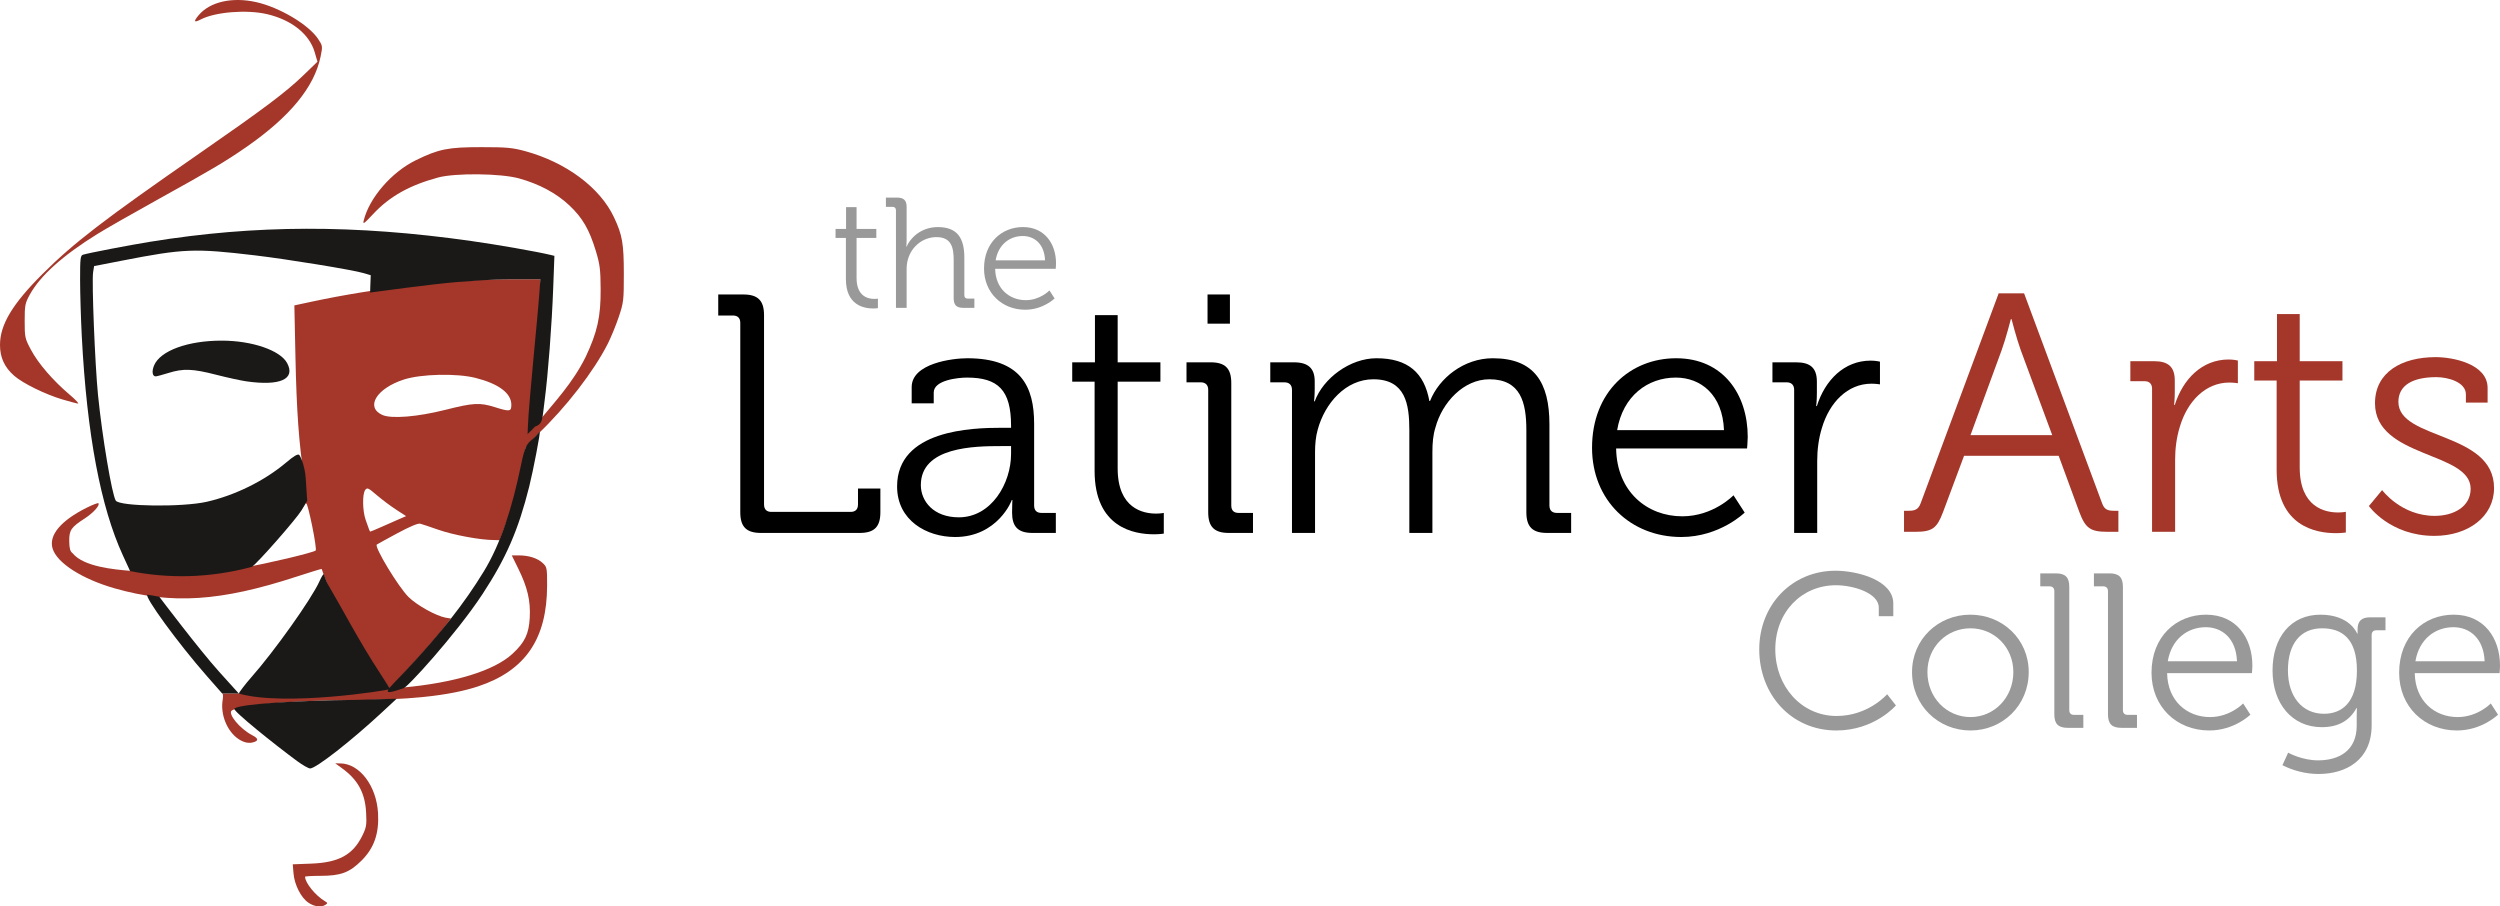 <svg xmlns="http://www.w3.org/2000/svg" aria-label="Latimer Arts College" role="img" viewBox="0 0 388.039 140.694"><g fill="#999"><path d="M131.298 43.328c0 4.09 2.848 4.553 4.26 4.553.414.0.706-.049.706-.049v-1.485s-.219.049-.56.049c-.925.0-2.751-.365-2.751-3.238v-6.232h3.067v-1.388h-3.067v-3.384h-1.631v3.384h-1.631v1.388h1.607z"/><path d="M139.067 47.783h1.655V41.916c0-.584.049-1.144.195-1.631.56-2.045 2.361-3.481 4.431-3.481 2.386.0 2.678 1.704 2.678 3.627v5.867c0 1.047.438 1.485 1.485 1.485h1.728v-1.436h-1.022c-.341.0-.536-.17-.536-.536v-5.819c0-3.019-1.071-4.747-4.114-4.747-2.751.0-4.382 1.875-4.845 3.043h-.049s.049-.438.049-.998v-5.186c0-.998-.438-1.436-1.485-1.436h-1.729v1.436h1.022c.341.0.536.195.536.536z"/><path d="M152.736 41.672c0 3.773 2.775 6.403 6.403 6.403 2.775.0 4.553-1.753 4.553-1.753l-.803-1.242s-1.436 1.509-3.676 1.509c-2.532.0-4.699-1.777-4.747-4.869h9.397s.049-.536.049-.828c0-3.043-1.753-5.648-5.137-5.648-3.287.0-6.038 2.41-6.038 6.427zm1.802-1.266c.414-2.459 2.191-3.773 4.212-3.773 1.802.0 3.36 1.242 3.457 3.773z"/></g><g><path d="M114.903 79.508c0 2.264.948 3.212 3.212 3.212h15.321c2.264.0 3.212-.948 3.212-3.212v-3.685h-3.475v2.474c0 .79-.421 1.158-1.158 1.158h-12.267c-.737.0-1.158-.368-1.158-1.158V48.919c0-2.264-.948-3.212-3.212-3.212h-3.896v3.264h2.264c.737.0 1.158.368 1.158 1.158z"/><path d="M139.243 75.507c0 5.265 4.58 7.845 9.003 7.845 6.634.0 8.845-5.739 8.792-5.739h.105s-.053.79-.053 1.948c0 2.159.895 3.159 3.159 3.159h3.633v-3.106h-2.211c-.737.0-1.158-.368-1.158-1.158V65.767c0-5.686-2.001-10.161-10.372-10.161-2.317.0-8.634.79-8.634 4.475v2.527h3.422v-1.685c0-1.948 3.843-2.317 5.16-2.317 4.844.0 6.844 1.948 6.844 7.476v.316h-1.474c-4.58.0-16.216.316-16.216 9.108zm3.685-.211c0-5.949 8.318-6.055 12.478-6.055h1.527v1.211c0 4.58-3.054 9.845-8.108 9.845-3.949.0-5.897-2.527-5.897-5.002z"/><path d="M169.899 73.085c0 8.845 6.16 9.845 9.213 9.845.895.0 1.527-.105 1.527-.105v-3.212s-.474.105-1.211.105c-2.001.0-5.949-.79-5.949-7.002v-13.478h6.634v-3.001h-6.634v-7.318h-3.527v7.318h-3.527v3.001h3.475z"/><path d="M187.428 50.236h3.475v-4.528h-3.475zm.105 29.272c0 2.264.948 3.212 3.212 3.212h3.738v-3.106h-2.211c-.737.0-1.158-.368-1.158-1.158V59.449c0-2.264-.948-3.212-3.212-3.212h-3.738v3.106h2.211c.737.0 1.158.421 1.158 1.158z"/><path d="M200.535 82.72h3.58V70.189c0-1.211.105-2.422.421-3.527 1.106-4.054 4.317-7.792 8.634-7.792 5.002.0 5.581 3.896 5.581 7.897v15.953h3.58V70.189c0-1.421.105-2.685.474-3.843 1.053-3.896 4.37-7.476 8.371-7.476 4.844.0 5.739 3.58 5.739 7.897v12.741c0 2.264.948 3.212 3.212 3.212h3.738v-3.106h-2.211c-.737.0-1.158-.368-1.158-1.158V65.872c0-6.528-2.369-10.266-8.792-10.266-4.475.0-8.318 3.054-9.74 6.634h-.105c-.79-4.37-3.317-6.634-8.213-6.634-4.107.0-8.266 3.106-9.582 6.686h-.105s.105-.842.105-1.895v-1.211c0-2.001-1-2.948-3.212-2.948h-3.685v3.106h2.211c.737.0 1.158.421 1.158 1.158z"/><path d="M247.11 69.505c0 8.161 6.002 13.847 13.847 13.847 6.002.0 9.845-3.791 9.845-3.791l-1.737-2.685s-3.106 3.264-7.95 3.264c-5.475.0-10.161-3.843-10.266-10.53h20.322s.105-1.158.105-1.79c0-6.581-3.791-12.214-11.109-12.214-7.107.0-13.057 5.212-13.057 13.899zm3.896-2.738c.895-5.317 4.738-8.161 9.108-8.161 3.896.0 7.266 2.685 7.476 8.161z"/><path d="M278.479 82.72h3.58V71.558c0-1.685.211-3.475.737-5.16 1.158-3.896 3.949-6.844 7.687-6.844.684.0 1.316.105 1.316.105v-3.527s-.684-.158-1.421-.158c-4.159.0-7.108 3.054-8.371 7.055h-.105s.105-.895.105-2.001v-1.79c0-2.106-1-3.001-3.212-3.001h-3.685v3.106h2.211c.737.0 1.158.421 1.158 1.158z"/></g><g fill="#a5372a"><path d="M295.533 82.545h1.737c2.632.0 3.369-.526 4.317-3.054l3.264-8.74h14.689l3.212 8.74c.948 2.527 1.737 3.054 4.37 3.054h1.685v-3.264h-.632c-1.0.0-1.527-.158-1.895-1.158l-12.109-32.589h-3.949l-12.109 32.589c-.369 1-.948 1.158-1.895 1.158h-.684zM305.852 67.54l4.844-13.215c.632-1.737 1.421-4.791 1.421-4.791h.105s.79 3.054 1.421 4.791l4.896 13.215z"/><path d="M334.032 82.545h3.58V71.383c0-1.685.211-3.475.737-5.16 1.158-3.896 3.949-6.844 7.687-6.844.684.0 1.316.105 1.316.105v-3.527s-.684-.158-1.421-.158c-4.159.0-7.107 3.054-8.371 7.055h-.105s.105-.895.105-2.001v-1.79c0-2.106-1-3.001-3.212-3.001h-3.685v3.106h2.211c.737.0 1.158.421 1.158 1.158z"/><path d="M353.371 72.91c0 8.845 6.16 9.845 9.213 9.845.895.0 1.527-.105 1.527-.105v-3.212s-.474.105-1.211.105c-2.001.0-5.949-.79-5.949-7.002v-13.478h6.634v-3.001h-6.634v-7.318h-3.527v7.318h-3.527v3.001h3.475z"/><path d="M367.688 78.544s3.264 4.633 10.161 4.633c5.265.0 9.266-3.001 9.266-7.423.0-8.792-14.847-7.423-14.847-13.373.0-2.58 2.211-3.843 5.897-3.843 1.737.0 4.58.737 4.58 2.685v1.264h3.369v-2.264c0-3.738-5.37-4.791-8.055-4.791-5.317.0-9.424 2.369-9.424 7.16.0 8.529 14.847 7.476 14.847 13.267.0 2.79-2.632 4.212-5.581 4.212-5.212.0-8.161-4.001-8.161-4.001z"/></g><g fill="#999"><path d="M273.063 100.796c0 6.992 4.945 12.585 11.971 12.585 5.934.0 9.243-3.888 9.243-3.888l-1.364-1.739s-2.899 3.377-7.844 3.377c-5.457.0-9.516-4.604-9.516-10.334.0-5.798 4.093-9.959 9.413-9.959 2.763.0 6.651 1.228 6.651 3.479v1.33h2.251V93.668c0-3.615-5.559-5.082-8.97-5.082-6.753.0-11.835 5.286-11.835 12.21z"/><path d="M296.779 104.309c0 5.184 4.059 9.072 9.072 9.072 4.979.0 9.038-3.888 9.038-9.072.0-5.082-4.059-8.902-9.072-8.902-4.979.0-9.038 3.82-9.038 8.902zm2.387.0c0-3.888 3.001-6.787 6.685-6.787 3.649.0 6.651 2.899 6.651 6.787.0 3.99-3.001 6.992-6.651 6.992-3.683.0-6.685-3.001-6.685-6.992z"/><path d="M318.865 110.891c0 1.467.614 2.08 2.08 2.08h2.421v-2.012h-1.432c-.477.0-.75-.239-.75-.75V91.076c0-1.467-.614-2.08-2.08-2.08h-2.421v2.012h1.432c.477.0.75.273.75.75z"/><path d="M327.191 110.891c0 1.467.614 2.08 2.08 2.08h2.422v-2.012h-1.433c-.477.0-.75-.239-.75-.75V91.076c0-1.467-.614-2.08-2.08-2.08h-2.421v2.012h1.433c.477.0.75.273.75.75z"/><path d="M333.949 104.411c0 5.286 3.888 8.97 8.97 8.97 3.888.0 6.378-2.456 6.378-2.456l-1.125-1.739s-2.012 2.115-5.15 2.115c-3.547.0-6.582-2.49-6.651-6.821h13.165s.068-.75.068-1.16c0-4.263-2.456-7.913-7.196-7.913-4.604.0-8.458 3.377-8.458 9.004zm2.524-1.774c.58-3.445 3.07-5.286 5.9-5.286 2.524.0 4.707 1.739 4.843 5.286z"/><path d="M352.735 104.07c0 5.15 3.035 8.799 7.64 8.799 2.66.0 4.365-1.091 5.389-2.967h.068s-.034.58-.034 1.228v1.501c0 3.82-2.66 5.389-6.003 5.389-2.524.0-4.638-1.194-4.638-1.194l-.887 1.944c1.671.853 3.649 1.364 5.593 1.364 4.229.0 8.254-2.115 8.254-7.572V98.579c0-.511.273-.75.75-.75h1.398v-2.012h-2.387c-1.398.0-1.944.648-1.944 1.876v.648h-.068s-1.091-2.933-5.696-2.933c-4.604.0-7.435 3.513-7.435 8.663zm7.981 6.719c-3.377.0-5.593-2.66-5.593-6.753.0-4.093 1.944-6.514 5.286-6.514 3.035.0 5.423 1.535 5.423 6.548.0 5.048-2.387 6.719-5.116 6.719z"/><path d="M372.385 104.411c0 5.286 3.888 8.97 8.97 8.97 3.888.0 6.378-2.456 6.378-2.456l-1.125-1.739s-2.012 2.115-5.15 2.115c-3.547.0-6.582-2.49-6.651-6.821h13.165s.068-.75.068-1.16c0-4.263-2.456-7.913-7.196-7.913-4.604.0-8.458 3.377-8.458 9.004zm2.524-1.774c.58-3.445 3.07-5.286 5.9-5.286 2.524.0 4.707 1.739 4.843 5.286z"/></g><path fill="#a5372a" d="M47.872 140.114c-1.146-.772-2.167-2.781-2.314-4.554l-.117-1.405 2.874-.109c4.266-.161 6.47-1.368 7.924-4.34.634-1.296.693-1.661.586-3.62-.166-3.022-1.283-5.064-3.747-6.848l-1.041-.754.767.006c3.003.023 5.629 3.467 5.874 7.705.183 3.156-.601 5.42-2.548 7.365-1.89 1.888-3.236 2.386-6.443 2.386-1.284.0-2.334.063-2.334.141.0.94 1.626 2.938 3.093 3.801.416.245.427.317.082.547-.655.438-1.72.309-2.657-.322zM37.015 114.708c-1.76-1.186-2.819-3.782-2.46-6.029.166-1.038-.072-1.042-.072-1.042 4.151.048 8.8-.28 13.5-.36 4.173.06 8.408-.166 12.511-.372l-1.656-2.179c-3.763-5.397-6.851-10.414-8.909-16.417-.112-.007-1.866.53-3.9 1.195-11.776 3.849-19.352 4.342-28.177 1.834-5.105-1.451-9.019-3.956-9.692-6.204-.617-2.059 1.272-4.319 5.287-6.325.924-.462 1.744-.776 1.822-.699.297.297-.783 1.502-2.115 2.361-2.125 1.37-2.432 1.823-2.407 3.547.016 1.111.142 1.569.504 1.834 1.708 2.138 6.568 2.543 8.795 2.735.133.0 1.777.125 3.654.278 3.916.319 9.282.017 14.313-.805 3.239-.529 10.649-2.291 10.988-2.613.106-.101-.141-1.817-.55-3.814-.409-1.997-.816-3.559-.903-3.471s-.1-.069-.027-.347-.051-1.749-.275-3.267c-.867-5.882-1.213-10.674-1.394-19.319l-.164-7.827 2.751-.589c10.029-2.149 21.716-3.469 30.717-3.469h4.71v1.862c0 4.411-1.103 17.698-1.761 21.222l-.161.861 1.374-1.526c2.813-3.419 5.566-6.304 7.575-10.348 1.822-3.854 2.357-6.255 2.335-10.483-.016-3.094-.115-3.89-.738-5.946-1.015-3.352-2.069-5.173-4.106-7.095-2.012-1.898-4.688-3.333-7.841-4.204-2.828-.781-9.886-.855-12.552-.132-4.445 1.206-7.522 2.937-10.077 5.669-1.453 1.553-1.627 1.67-1.456.981.869-3.509 4.329-7.501 8.093-9.339 3.571-1.744 4.996-2.027 10.186-2.026 3.872 8e-4 4.811.086 6.747.612 6.373 1.732 11.658 5.668 13.825 10.296 1.29 2.754 1.514 4.049 1.517 8.763.003 4.098-.038 4.45-.782 6.67-.432 1.289-1.193 3.152-1.692 4.14-2.177 4.311-6.5 9.907-10.845 14.039-1.332 1.267-2.024 2.126-2.026 2.514-.006 1.115-1.558 7.319-2.66 10.633l-1.256 3.343-.94-.027c-2.072-.003-6.282-.785-8.58-1.593-1.267-.446-2.541-.872-2.832-.947-.336-.086-1.639.463-3.572 1.505-1.673.903-3.095 1.686-3.159 1.741-.415.359 3.362 6.595 4.934 8.144 1.299 1.28 4.254 2.923 5.769 3.207l.81.129-1.689 2.184c-.974 1.18-3.131 3.623-4.792 5.428l-3.021 3.283 1.962-.179c8.136-.741 14.231-2.611 17.084-5.242 1.917-1.767 2.553-3.095 2.685-5.606.138-2.627-.344-4.694-1.772-7.597l-1.021-2.076 1.092.002c1.551.002 2.893.43 3.702 1.179.671.622.697.754.693 3.503-.013 8.293-3.393 13.226-10.725 15.655-4.446 1.473-10.822 2.137-20.623 2.149-7.961.01-16.237.75-17.567 1.572-.745.46 1.209 2.852 3.15 3.856.88.455 1.0.787.372 1.028-.793.304-1.622.159-2.513-.441zm22.147-32.9c.855-.381 2.075-.919 2.712-1.196l1.158-.502-1.555-1.01c-.855-.555-2.208-1.57-3.006-2.254-1.326-1.137-1.48-1.205-1.786-.787-.458.627-.421 3.216.067 4.623.616 1.778.633 1.819.748 1.819.059.0.807-.312 1.662-.693zM69.182 63.6c4.283-1.081 5.287-1.136 7.583-.417 2.374.744 2.603.713 2.603-.358.0-1.792-1.953-3.257-5.559-4.169-2.929-.741-8.449-.614-11.132.256-4.229 1.37-6.003 4.274-3.351 5.487 1.4.64 5.455.312 9.855-.799zM9.713 62.009c-2.709-.807-6.142-2.492-7.513-3.686C.695 57.013-.008 55.476.0 53.512c.013-3.134 1.931-6.33 6.588-10.976 4.846-4.835 9.508-8.419 24.23-18.629 10.213-7.084 13.512-9.56 16.24-12.189l2.217-2.137-.426-1.465c-.818-2.815-3.563-5.016-7.379-5.915-3.14-.741-8.038-.354-10.293.812-1.081.559-1.187.351-.336-.661C32.584.281 36.026-.503 39.744.324c3.638.809 8.16 3.497 9.636 5.727.702 1.06.711 1.123.384 2.718-.971 4.74-4.756 9.352-11.537 14.057-3.215 2.231-5.398 3.526-13.626 8.081-3.856 2.135-8.109 4.561-9.451 5.392-5.379 3.328-8.908 6.492-10.525 9.435-.733 1.333-.794 1.648-.794 4.09.0 2.551.036 2.712.992 4.502 1.117 2.09 3.39 4.728 5.928 6.881.94.797 1.553 1.442 1.363 1.432-.19-.01-1.27-.293-2.4-.63z"/><path fill="#1b1917" d="M46.112 118.126c-3.422-2.519-10.073-7.839-9.742-8.144.885-.732 9.644-1.248 18.89-1.351l6.31-.181-2.209 2.052c-4.831 4.487-10.308 8.776-11.226 8.776-.252.0-1.163-.518-2.024-1.152zm-14.012-13.201c-4.527-5.152-9.805-12.432-9.218-12.628l1.834.319s6.197 8.214 9.296 11.648l3.045 3.373H34.483zm4.958 2.727c0-.111.995-1.449 1.916-2.489 3.628-4.101 9.401-12.224 10.605-14.922.276-.618.573-1.124.661-1.124.087.0.244.893.775 1.786 1.884 3.163 4.778 8.739 7.989 13.61l1.561 2.444c-.351.188-16.253 2.74-23.507.696zm26.151-3.802c5.274-5.682 8.775-10.06 11.896-15.173 2.574-4.218 4.367-9.715 5.763-16.487.642-3.113.903-3.276 1.861-4.108.553-.48 1.03-1.099 1.054-1.077.114.103-1.004 5.984-1.638 8.518-1.686 6.732-3.584 11.103-7.241 16.673-4.102 6.248-12.048 14.961-12.346 14.655-4.067 1.416-2.281.158.651-3.001zM20.196 88.647l-1.125-2.446c-3.441-7.48-5.585-18.748-6.376-33.995-.143-2.765-.262-6.716-.263-8.78-.002-3.345.048-3.768.461-3.893.901-.274 7.123-1.473 10.414-2.006 16.373-2.654 31.705-2.69 49.845-.118 4.101.581 10.208 1.653 12.271 2.152l.629.152-.183 4.924c-.217 5.844-.795 13.439-1.336 17.555-.385 2.93-.235 3.58-1.485 4.029l-1.158 1.192.038-1.084c.128-3.686 1.499-16.724 1.808-21.106l.132-1.879h-4.71c-2.59.0-6.286.289-8.243.44-3.742.289-13.467 1.626-13.467 1.626s.047-1.801.094-2.691l-1.125-.332c-1.716-.507-11.814-2.155-16.866-2.753-9.397-1.112-11.021-1.047-20.676.836l-4.272.833-.153.958c-.227 1.42.29 14.35.763 19.074.641 6.408 2.153 15.399 2.752 16.368.567.917 10.33 1.044 14.118.184 4.41-1.002 8.994-3.27 12.354-6.114 1.168-.989 1.784-1.351 1.997-1.174.169.141.885 1.686 1.013 3.593l.238 3.548-.892 1.479c-.809 1.341-6.94 8.338-7.722 8.773-6.754 1.806-13.082 1.801-18.874.655zm18.03-29.458c-.873-.126-2.983-.587-4.688-1.026-3.633-.935-5.106-.989-7.393-.272-.922.289-1.813.527-1.98.529-.517.006-.634-.781-.252-1.696.956-2.288 5.258-3.862 10.531-3.852 4.701.009 9.063 1.51 10.123 3.485 1.341 2.498-1.098 3.587-6.342 2.832z"/></svg>